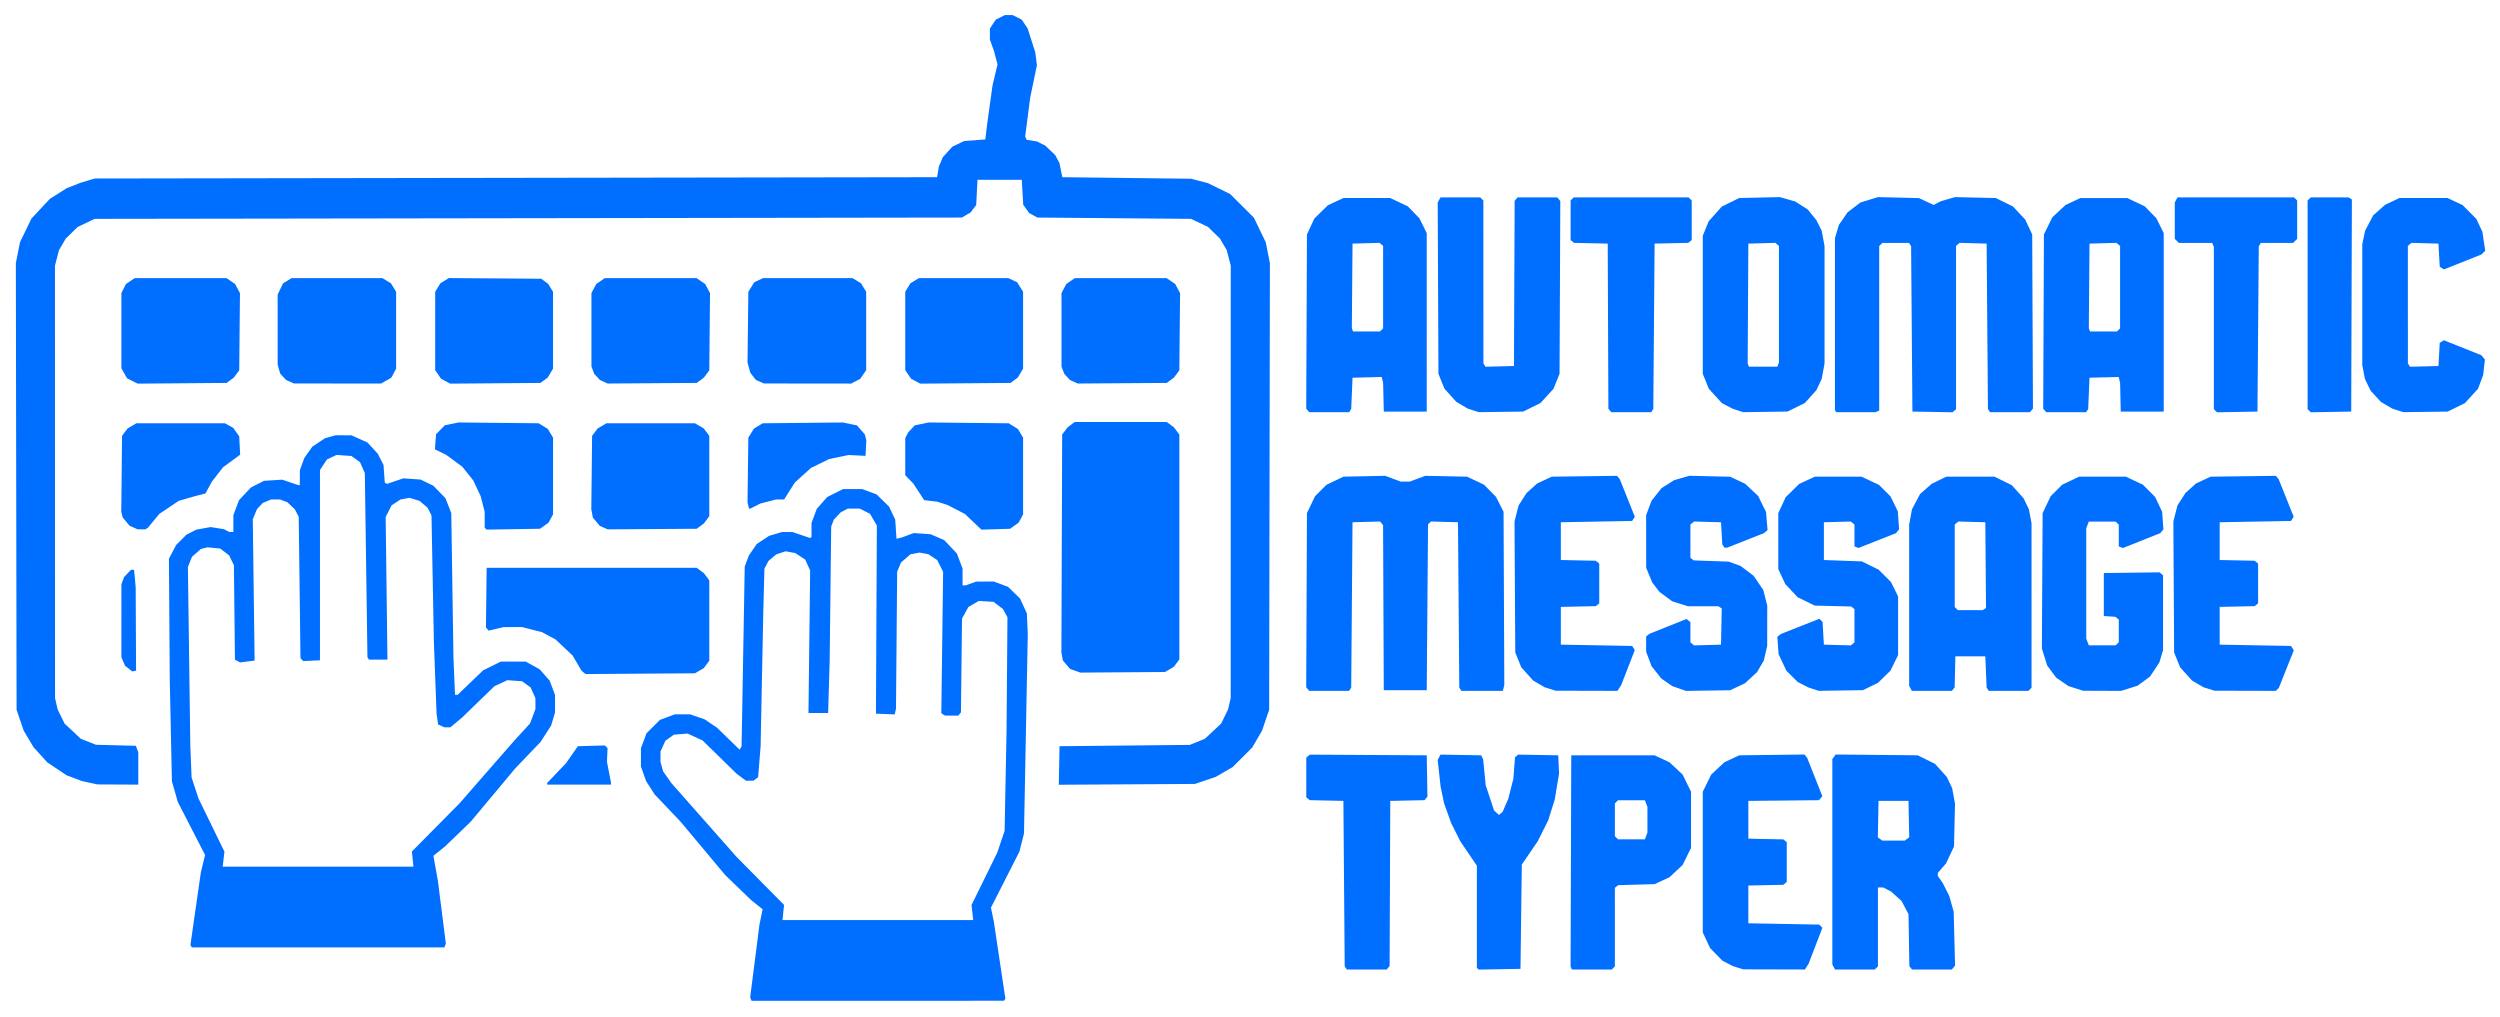 <svg width="1920" height="781" xmlns="http://www.w3.org/2000/svg"><path style="fill:#006eff" d="M674.143 768.59H577.17l-.517-1.348-.517-1.348 3.563-27.902 3.563-27.903 1.214-5.888 1.214-5.888-4.478-3.593-4.479-3.592-9.868-9.52-9.869-9.519-17.131-20.489-17.132-20.489-10-10.514-10-10.515-3.291-5.148-3.291-5.148-1.959-5.573-1.959-5.574V574.664l2.154-5.756 2.154-5.757 5.127-5.127 5.127-5.127 5.757-2.154 5.756-2.154h11.612l5.64 1.94 5.64 1.94 4.766 3.237 4.767 3.236 8.644 8.4 8.643 8.4.754-1.22.754-1.22 1.213-69.106 1.214-69.107 1.598-4.26 1.6-4.262 3.009-4.374 3.01-4.374 4.735-3.137 4.736-3.137 4.976-1.478 4.977-1.478 4.069.026 4.068.026 6.755 2.302 6.756 2.302.494-.494.495-.495v-10.592l2.033-5.434 2.034-5.435 3.996-4.54 3.995-4.539 6.13-3.063 6.132-3.064h14.605l5.55 2.076 5.548 2.077 4.775 4.673 4.775 4.674 2.36 5 2.36 5 .491 7.34.49 7.34 2.113-.507 2.113-.509 4.5-1.682 4.5-1.681 6.5.455 6.5.456 5.202 2.247 5.202 2.246 4.892 5.173 4.892 5.173 2.156 5.762 2.156 5.762v12.925l1.25-.015 1.25-.015 4-1.44 4-1.442 6.713-.044 6.712-.044 5.509 2.061 5.508 2.061 4.598 4.469 4.598 4.469 2.621 5.72 2.622 5.72.352 8 .352 8-1.453 76.5-1.453 76.5-1.771 7-1.771 7-10.923 21.5-10.922 21.5 1.132 5.5 1.133 5.5 4.413 29.44 4.414 29.44-.501.81-.5.81zm.046-62h73.24l-.654-5.75-.654-5.75 9.872-20.094 9.871-20.092 2.839-8.408 2.839-8.407.741-38 .742-38 .354-44 .354-44-1.749-3.198-1.749-3.198-3.599-2.745-3.598-2.745-5.653-.348-5.652-.348-3.997 2.321-3.997 2.322-2.46 4.458-2.458 4.457-.406 36.012-.405 36.012-1.011 1.25-1.01 1.25-5.128-.015-5.128-.015-1.405-.89-1.405-.89.699-54.345.698-54.345-2.293-4.492-2.294-4.492-3.362-2.233-3.361-2.234-3.389-.636-3.388-.635-3.521.66-3.522.661-3.627 3.185-3.628 3.185-1.462 3.5-1.462 3.498-.446 52.517-.446 52.516-.473 2.294-.473 2.293-7.22-.293-7.22-.294.345-72.25.345-72.25-2.638-4.502-2.638-4.501-3.917-1.998-3.917-1.999h-9.18l-2.7 1.411-2.7 1.41-2.686 2.84-2.687 2.84-1.003 2.657-1.004 2.658-.583 51.342-.583 51.342-.587 20.25-.587 20.25h-15.107l.645-54.75.645-54.75-1.903-4.184-1.903-4.183-3.828-2.5-3.829-2.498-3.685-.667-3.685-.666-3.59 1.185-3.59 1.185-3.011 2.533-3.01 2.534-1.546 2.987-1.545 2.988-.434 16.643-.435 16.643-1.027 51.5-1.027 51.5-.96 11.891-.958 11.891-1.749 1.328-1.748 1.327-2.906.032-2.905.031-3.595-2.684-3.594-2.685-13.104-12.804-13.104-12.804-5.74-2.627-5.739-2.628-5.248.435-5.248.436-3.275 2.332L511 568.89l-1.861 4.1-1.862 4.098-.016 4-.016 4 1.021 3.678 1.022 3.677 3.223 4.558 3.223 4.557 24.975 28.265 24.974 28.265 18.24 18.45 18.238 18.451-.606 5.8-.606 5.8h73.24zm375.48 38h-15.318l-.809-1.25-.809-1.25-.5-63.5-.5-63.5-12.935-.282-12.935-.281-1.315-1.091-1.315-1.092v-30.51l1.365-1.133 1.365-1.132 44.885.26 44.885.26.276 15.867.276 15.866-1.125 1.355-1.125 1.356-13.15.278-13.152.278-.257 63.407-.258 63.407-1.115 1.343-1.115 1.343zm102.005-.227-16.06.274-.69-.69-.691-.691v-78.393l-6.363-9.387-6.363-9.387-3.511-7-3.512-7-2.688-7.484-2.69-7.485-1.364-6.515-1.365-6.516-1.12-10.226-1.12-10.227 1.097-2.049 1.096-2.048 15.594.275 15.594.275.762 1.5.762 1.5.983 10 .983 10 3.22 9.692 3.219 9.692 1.874 1.696 1.875 1.696 1.409-1.17 1.409-1.169 2.17-5.043 2.17-5.044 1.948-7.62 1.95-7.622.638-8.304.638-8.304 1.237-1.026 1.237-1.027 15.366.277 15.365.276.31 7 .31 7-1.66 10-1.66 10-2.518 8-2.52 8-4.008 8-4.009 8-6.122 8.954-6.123 8.954-.5 40.046-.5 40.046zm70.828.226h-15.332l-.477-1.25-.477-1.25.259-81 .258-81h64l5.718 2.68 5.718 2.68 5.04 4.715 5.041 4.715 3.242 6.584 3.241 6.584v43.084l-3.241 6.584-3.242 6.584-5.04 4.715-5.04 4.715-5.719 2.644-5.718 2.645-14 .393-14 .393-1.25 1.015-1.25 1.015V742.19l-1.2 1.2-1.2 1.2zm30.456-100h10.325l.975-2.565.975-2.565v-19.74l-.975-2.565-.975-2.565h-20.65l-1.2 1.2-1.2 1.2v25.2l1.2 1.2 1.2 1.2zm109.502 99.933-23.727-.067-4-1.268-4-1.268-4-2.084-4-2.084-4.7-4.831-4.701-4.83-2.8-6-2.799-6V608.047l3.241-6.585 3.242-6.584 5.04-4.715 5.04-4.715 5.719-2.68 5.718-2.68 25.077-.31 25.077-.312 1.023 1.311 1.024 1.311 5.81 14.704 5.81 14.703-1.27 1.531-1.27 1.53-27.14.266-27.141.266v29l13.434.28 13.434.28 1.316 1.093 1.316 1.092v30.51l-1.316 1.092-1.316 1.093-13.434.28-13.434.28v29l27.202.5 27.202.5 1.227 1.229 1.227 1.229-5.288 13.771-5.289 13.771-1.413 2.25-1.414 2.25-23.727-.067zm62.108.067h-15.265l-1.035-1.934-1.035-1.934V582.972l1.285-1.757 1.284-1.757 31.49.316 31.49.315 6.66 3.281 6.66 3.28 4.486 4.99 4.485 4.988 2.08 4.296 2.08 4.296 1.103 5.935 1.104 5.934-.381 16.5-.381 16.5-3.075 6.548-3.075 6.547-3.148 3.585-3.147 3.584v2.428l1.872 2.654 1.871 2.654 2.546 5.055 2.546 5.054 1.674 5.946 1.674 5.945.533 20.748.532 20.748-1.246 1.502-1.247 1.502h-30.51l-1.045-1.258-1.044-1.259-.328-19.991-.328-19.992-2.672-5.063-2.673-5.063-4.018-3.63-4.018-3.63-3.01-1.557-3.01-1.557h-4.099v60.6l-1.2 1.2-1.2 1.2zm29.665-99h8.618l1.72-1.258 1.722-1.258-.28-13.992-.28-13.992h-23l-.28 13.992-.28 13.992 1.721 1.258 1.721 1.258zm-1209.91 82h-96.972l-.552-.894-.553-.894 3.998-27.856 3.998-27.856 1.628-6.74 1.628-6.738-2.452-4.761-2.453-4.76-8.02-15.586-8.021-15.586-2.263-7.914-2.264-7.915-.833-39.5-.834-39.5-.313-46-.312-46 2.784-5.284 2.784-5.284 3.925-3.924 3.924-3.925 3.823-1.95 3.824-1.95 5.468-.997 5.468-.996 5.184.835 5.183.834 2 1.07 2.002 1.071H179.233v-12.925l2.147-5.737 2.146-5.737 4.584-4.9 4.583-4.9 5.02-2.557 5.02-2.556 7-.45 7-.45 6.219 2.107 6.218 2.105H230.233l.042-5.75.042-5.75 1.708-4.702 1.709-4.703 3.087-4.345 3.086-4.345 4.854-3.215 4.855-3.215 4.059-1.134 4.059-1.133 6.092.019 6.092.02 6.156 2.762 6.155 2.762 3.931 4.265 3.932 4.265 2.22 4.35 2.222 4.35.486 6.774.486 6.776.813.502.814.503 6.3-2.134 6.3-2.134 6.643.465 6.643.465 4.857 2.344 4.858 2.344 4.674 4.785 4.674 4.786 2.25 5.762 2.25 5.761.834 55.5.834 55.5.596 14.25.596 14.25H351.489l9.79-9.397 9.791-9.397 6.81-3.353 6.812-3.353h19.042l5.355 2.967 5.356 2.966 3.86 4.386 3.862 4.387 2.034 5.435 2.033 5.434v13.562l-1.487 5.006-1.486 5.005-4.084 6.32-4.085 6.319-9.679 10.107-9.68 10.106-17.13 20.5-17.132 20.5-9.869 9.52-9.868 9.519-4.44 3.56-4.438 3.56 1.696 9.42 1.697 9.421 3.077 24.31 3.076 24.31-.553 1.44-.552 1.44zm-.046-62h73.241l-.606-5.8-.606-5.799 18.25-18.45 18.25-18.45 20.964-23.994 20.963-23.992 6.179-6.758 6.178-6.758 2.072-5.537 2.071-5.537-.022-4.212-.022-4.213-1.861-4.099-1.862-4.099-3.301-2.35-3.301-2.35-5.603-.406-5.604-.405-4.962 2.303-4.962 2.303-12.5 12.111-12.5 12.112-4.43 3.69-4.43 3.69h-4.546l-2.43-1.107-2.43-1.107-.592-4.143-.593-4.143-1.029-27.5-1.029-27.5-.917-48.647-.917-48.648-1.542-2.983-1.543-2.983-3.081-2.593-3.081-2.592-3.858-1.156-3.859-1.156-3.485.653-3.484.654-3.362 2.234-3.362 2.233-2.271 4.492-2.272 4.492.684 54.75.683 54.75h-14.206l-.579-.937-.579-.937-1.004-70.722-1.003-70.722-1.85-4.183-1.85-4.183-3.311-2.357-3.311-2.358-5.682-.41-5.681-.412-3.723 1.767-3.723 1.767-2.661 4.028-2.66 4.029v146.13l-6.4.302-6.398.301-1.083-1.083-1.083-1.083-.671-54.33-.671-54.33-1.508-2.888-1.508-2.889-2.84-2.686-2.839-2.686-2.815-1.064-2.815-1.064h-6.934l-3.218 1.371-3.218 1.372-2.202 2.392-2.202 2.393-1.592 3.81-1.592 3.81.701 54.291.702 54.291-5.602.7-5.601.7-1.946-1.04-1.946-1.042-.398-36.274-.398-36.274-1.853-3.806-1.852-3.807-3.402-2.594-3.401-2.594-4.904-.472-4.903-.47-2.536.636-2.536.636-3.415 2.998-3.415 2.999-1.56 3.9-1.561 3.9.917 68.337.916 68.337.496 12.504.496 12.504 2.624 7.996 2.623 7.996 9.99 20.5 9.989 20.5-.667 5.75-.666 5.75h73.24zM90.483 602.51l-15.75-.079-6-1.323-6-1.323-5.803-2.19-5.804-2.189-7.4-4.949-7.4-4.949-5.306-5.864-5.307-5.864-3.766-6.345-3.765-6.345-2.724-8-2.725-8-.278-171.5-.278-171.5 1.582-8 1.583-8 4.39-9.088 4.389-9.088 7.093-7.596 7.093-7.595 6.46-4.08 6.459-4.079 5.208-2.053 5.208-2.052 5.545-1.68 5.546-1.68 323.473-.504 323.472-.505.699-4.093.698-4.093 1.482-3.547 1.482-3.546 3.66-4.052 3.661-4.052 4.551-2.203 4.551-2.203 8.136-.605 8.135-.606.786-6.5.786-6.5 1.985-14.274 1.985-14.274 1.914-8.015 1.914-8.014-1.373-5.212-1.374-5.21-1.562-4.376-1.56-4.376v-8.453l2.27-3.398 2.269-3.398 3.48-1.748 3.48-1.749h6l3.48 1.749 3.48 1.748 2.271 3.4 2.27 3.398 2.944 9.188 2.943 9.188.616 4.913.616 4.913-2.59 12.5-2.59 12.5-1.91 14.825-1.91 14.825.502 1.307.502 1.307 4.043.647 4.043.647 3.145 1.581 3.145 1.582 3.833 3.64 3.832 3.64 1.614 3 1.614 3 1.132 5.5 1.132 5.5 49.421.594 49.422.594 6.5 1.69 6.5 1.689 8.5 4.169 8.5 4.169 9.122 9.079 9.121 9.079 4.574 9.468 4.575 9.468 1.582 8 1.582 8-.278 171.5-.278 171.5-2.724 8-2.725 8-3.775 6.493-3.776 6.493-7.507 7.507-7.507 7.507-6.493 3.776-6.493 3.775-8 2.712-8 2.712-52.277.312-52.277.313.277-14.8.277-14.8 50-.5 50-.5 5.817-2.347 5.817-2.347 6.237-5.834 6.238-5.835 2.66-5.433 2.66-5.433 1.011-4.385 1.011-4.386.024-166.04.024-166.04-1.552-5.96-1.552-5.96-2.596-4.432-2.597-4.431-4.601-4.482-4.602-4.482-6.5-3.086-6.5-3.087-59-.5-59-.5-3.17-1.735-3.172-1.735-2.265-3.18-2.266-3.182-.563-9.584-.564-9.584h-34l-.5 9.678-.501 9.678-2.104 2.822-2.104 2.822-3.395 2-3.396 2-333 .5-333 .5-6.5 3.087-6.5 3.086-4.601 4.482-4.601 4.482-2.597 4.431-2.597 4.432-1.552 5.96-1.552 5.96.024 166.04.024 166.04 1.011 4.386 1.011 4.385 2.66 5.433 2.661 5.433 6.237 5.835 6.237 5.834 5.817 2.295 5.817 2.294 15.31.394 15.309.393.94 2.474.941 2.475v24.869zm354.25.08h-24.5V601.312l7.26-7.612 7.26-7.61 4.523-6.5 4.523-6.5 10.38-.287 10.38-.287 1.02 1.02 1.02 1.02-.229 5.266-.23 5.267 1.547 8 1.546 8v1.5zm576.064-72h-15.319l-1.15-1.385-1.15-1.386.278-66.864.277-66.865 3.109-6.5 3.108-6.5 4.392-4.374 4.391-4.375 6.5-3.125 6.5-3.126 16.041-.332 16.041-.333 5.96 2.217 5.958 2.217h7l5.959-2.217 5.959-2.217 16.04.333 16.042.332 6.5 3.087 6.5 3.086 4.588 4.664 4.588 4.664 2.912 5.75 2.912 5.75.286 66.5.287 66.5-.556 2.25-.555 2.25h-31.844l-.809-1.25-.809-1.25-.5-63.5-.5-63.5-10.413-.287-10.413-.287-1.087 1.086-1.087 1.086-.5 63.7-.5 63.701h-33l-.257-63.406-.258-63.407-1.142-1.376-1.141-1.375-10.601.282-10.6.282-.5 63.5-.5 63.5-.81 1.25-.809 1.25zm197.663-.067-23.727-.066-4.214-1.317-4.214-1.317-4.42-2.59-4.42-2.591-4.562-5.074-4.562-5.074-2.304-5.702-2.304-5.702-.293-50.306-.294-50.306 1.579-6.16 1.578-6.161 3.035-4.73 3.036-4.731 4.06-3.668 4.06-3.667 5.62-2.636 5.62-2.635 25.065-.324 25.066-.324 1.091 1.324 1.091 1.324 5.751 14.388 5.752 14.387-1.017 1.613-1.016 1.612-27.392.5-27.392.5v29l13.434.28 13.434.28 1.316 1.093 1.316 1.092v30.51l-1.316 1.093-1.316 1.092-13.434.28-13.434.28v29l27.392.5 27.392.5 1.003 1.592 1.003 1.592-5.204 13.408-5.205 13.408-1.463 2.25-1.464 2.25-23.727-.067zm93.273-.174-17 .26-5.2-1.84-5.2-1.838-4.221-2.92-4.22-2.92-3.757-4.749-3.757-4.748-2.072-5.54-2.073-5.539v-11.68l1.25-1.03 1.25-1.029 14.266-5.702 14.265-5.703 1.485 1.232 1.484 1.232v15.51l1.396 1.159 1.396 1.159 10.354-.287 10.354-.286.28-13.923.279-13.922-1.28-.812-1.279-.812-11.66-.015-11.662-.016-6.042-1.88-6.043-1.881-4.924-3.615-4.925-3.615-2.803-3.675-2.803-3.675-2.295-5.58-2.295-5.579-.024-20.212-.024-20.213 2.072-5.54 2.073-5.539 3.807-4.816 3.807-4.817 4.87-3.1 4.87-3.1 5.859-1.684 5.858-1.684 15.642.375 15.642.374 5.718 2.658 5.718 2.658 5.04 4.715 5.041 4.715 3.033 6.162 3.033 6.161.585 6.967.584 6.966-1.412 1.172-1.412 1.172-14.11 5.555-14.112 5.555h-2.088l-.81-1.25-.808-1.25-.5-8.5-.5-8.5-10.354-.286-10.354-.286-1.396 1.159-1.396 1.158v25.51l1.25 1.014 1.25 1.013 13.5.477 13.5.477 4.5 1.643 4.5 1.642 5 3.776 5 3.775 3.725 5.464 3.725 5.464 1.525 5.96 1.525 5.96-.016 15.54-.016 15.54-1.33 5.648-1.329 5.647-2.584 4.41-2.585 4.41-4.645 4.282-4.646 4.283-5.675 2.66-5.675 2.66-17 .26zm102-.058-17 .264-4-1.318-4-1.317-4.051-2.084-4.052-2.084-4.354-4.33-4.354-4.332-2.985-6.349-2.985-6.349-.478-6.68-.478-6.68 1.368-1.071 1.37-1.072 14.764-5.834 14.765-5.835 1.235 1.23 1.235 1.231.5 8.705.5 8.704 10.354.286 10.354.287 1.396-1.159 1.396-1.159v-25.51l-1.25-1.027-1.25-1.027-14.025-.345-14.025-.346-6.58-3.241-6.58-3.241-4.715-5.04-4.715-5.042-2.68-5.718-2.68-5.718v-43l2.821-6.104 2.822-6.105 5.178-5.097 5.18-5.097 6-2.798 6-2.799h36l6.7 3.175 6.7 3.174 4.38 4.38 4.38 4.38 2.806 5.734 2.806 5.735.497 6.948.497 6.948-1.22 1.47-1.222 1.472-14.386 5.66-14.386 5.659-1.526-.586-1.527-.586v-16.818l-1.396-1.158-1.396-1.159-10.354.286-10.354.286v29l14.579.529 14.578.528 6.432 3.166 6.432 3.167 4.767 4.767 4.767 4.767 2.723 5.538 2.722 5.538v45l-2.944 6-2.943 6-4.791 4.67-4.791 4.67-5.765 2.8-5.766 2.798zm69.913.3h-15.342l-1.036-1.935-1.035-1.934V402.957l1.087-5.934 1.087-5.934 3.09-5.82 3.09-5.822 4.452-3.918 4.452-3.919 5.621-2.76 5.621-2.76h37.042l6.664 3.28 6.664 3.28 4.485 4.99 4.485 4.988 2.065 4.266 2.065 4.265 1.015 5.352 1.015 5.351V528.19l-1.2 1.2-1.2 1.2h-30.482l-.809-1.25-.809-1.25-.5-12-.5-12h-23l-.283 11.938-.284 11.938-1.089 1.312-1.089 1.312zm29.537-62.016 9.55-.015 1.264-.803 1.264-.802-.264-32.932-.264-32.933-10.354-.286-10.354-.286-1.396 1.159-1.396 1.158V466.19l1.2 1.2 1.2 1.2 9.55-.015zm101.195 61.962-14.645-.054-5.591-1.79-5.591-1.788-4.71-3.24-4.708-3.24-3.452-4.667-3.45-4.668-2.034-6.543-2.033-6.544.284-51.956.285-51.957 3.095-6.5 3.094-6.5 4.406-4.405 4.405-4.406 6.5-3.094 6.5-3.095h36l6.503 3.082 6.503 3.082 4.68 4.68 4.68 4.68 2.717 5.738 2.716 5.738.484 6.737.484 6.737-1.2 1.445-1.2 1.446-14.34 5.71-14.342 5.71-1.592-.61-1.593-.612v-16.663l-1.2-1.2-1.2-1.2h-20.649l-.976 2.565-.975 2.565v84.74l.975 2.565.976 2.565h20.649l1.2-1.2 1.2-1.2v-17.355l-1.27-1.054-1.27-1.053-4.48-.319-4.48-.319v-33l21.373-.27 21.373-.27 1.377 1.142 1.377 1.143v57.437l-1.438 4.78-1.439 4.78-3.569 5.374-3.568 5.375-4.743 3.5-4.743 3.5-6.355 2.005-6.356 2.004-14.644-.054zm109.905-.014-23.55-.066-4.214-1.317-4.214-1.317-4.42-2.59-4.42-2.591-4.562-5.074-4.562-5.074-2.304-5.702-2.304-5.702-.293-50.306-.294-50.306 1.579-6.16 1.578-6.161 3.035-4.73 3.036-4.731 4.06-3.668 4.06-3.667 5.62-2.636 5.62-2.635 25.065-.324 25.066-.324 1.091 1.324 1.091 1.324 5.751 14.388 5.752 14.387-1.017 1.613-1.016 1.612-27.392.5-27.392.5v29l13.434.28 13.434.28 1.316 1.093 1.316 1.092v30.51l-1.316 1.093-1.316 1.092-13.434.28-13.434.28v29l27.392.5 27.392.5 1.063 1.687 1.063 1.686-5.73 14.388-5.728 14.387-1.176 1.176-1.176 1.176-23.55-.067zM491.73 517.38l-42.004.29-1.566-1.29-1.567-1.29-3.43-5.847-3.429-5.848-6.53-6.152-6.529-6.153-5.146-2.772-5.146-2.771-7.734-1.979-7.735-1.978-7.09.016-7.09.016-5.739 1.35-5.738 1.35-1.03-1.241-1.031-1.242.269-22.874.27-22.875h161.353l2.761 2.062 2.762 2.062 2.061 2.762 2.062 2.762v61.707l-2.104 2.823-2.105 2.822-3.395 2-3.396 2zm370.504-1.057-32.5.232-4-1.435-4-1.434-2.743-3.252-2.743-3.251-.547-3.046-.547-3.047.29-83.677.29-83.677 2.062-2.76 2.062-2.762 2.761-2.062 2.762-2.062h70.706l2.762 2.062 2.762 2.062 2.061 2.761 2.062 2.762v172.707l-2.104 2.823-2.105 2.823-3.395 2-3.396 2zm-759.183-.945-1.45.288-2.805-2.206-2.804-2.205-1.379-3.3-1.379-3.3V448.72l1.064-2.816 1.063-2.815 2.624-2.75 2.623-2.75h2.368l.616 6.75.616 6.75.147 32 .147 32zm5.683-108.842-3-.024-3.05-1.328-3.049-1.329-2.7-3.21-2.701-3.209-.545-2.173-.545-2.173.295-29.178.295-29.18 2.105-2.82 2.104-2.822 3.396-2 3.395-2h68l3.171 1.735 3.172 1.735 2.321 3.26 2.322 3.261.357 7.065.357 7.064-6.595 4.841-6.595 4.842-4.255 5.495-4.255 5.495-2.5 4.572-2.5 4.572-3.5.88-3.5.88-6.675 1.907-6.676 1.909-7.5 5.016-7.5 5.017-4.311 5.227-4.31 5.227-1.014.735-1.014.735-3-.024zm285.487-.126-20.514.32-.736-.737-.737-.736V393.01l-1.538-5.96-1.539-5.96-2.81-6-2.81-6-4.211-5.297-4.21-5.295-6.191-4.575-6.19-4.575-4.353-2.128-4.352-2.129.417-5.762.416-5.762 3.345-3.451 3.345-3.451 5.314-1.103 5.313-1.103 30.777.315 30.777.315 3.5 2.181 3.5 2.181 2 3.32 2 3.318v59l-1.735 3.171-1.735 3.172-3.265 2.328-3.265 2.33zm106.691-.09-34.178.232-3.05-1.349-3.049-1.348-2.66-3.162-2.661-3.162-.595-3.22-.595-3.22.305-28.18.305-28.178 2.105-2.822 2.104-2.82 3.396-2 3.395-2h68l3.396 2 3.395 2 2.105 2.823 2.104 2.823v61.707l-2.062 2.761-2.061 2.762-2.76 2.062-2.76 2.061zm263.822.117-11 .348-6.3-6-6.3-6-6.7-3.476-6.7-3.476-3.902-1.25-3.902-1.248-5.085-.622-5.085-.623-4.134-6.319-4.133-6.319-3.13-3.228-3.129-3.229v-28.536l1.122-2.184 1.122-2.185 2.527-2.71 2.527-2.71 5.324-1.105 5.324-1.105 30.777.315 30.777.315 3.5 2.181 3.5 2.181 2 3.32 2 3.318v59l-1.735 3.171-1.735 3.172-3.265 2.327-3.265 2.328-11 .349zm-188.941-15.847h-.52l-.598-2.379-.597-2.38.328-24.87.328-24.87 2.181-3.5 2.181-3.5 3.32-2 3.318-2 30.777-.316 30.777-.315 5.422 1.125 5.423 1.126 3.036 3.458 3.036 3.458.57 2.273.571 2.274-.306 5.958-.306 5.958-6.5-.322-6.5-.322-7.5 1.558-7.5 1.558-7.007 3.45-7.008 3.448-6.157 5.572-6.157 5.571-4.1 6.494-4.102 6.493h-6.18l-6.085 1.577-6.084 1.577-3.77 1.923-3.77 1.923zm445.005-74h-15.319l-1.15-1.385-1.15-1.386.278-66.864.277-66.865 2.821-6.104 2.822-6.105 5.178-5.097 5.18-5.097 6-2.798 6-2.799h36l6.724 3.186 6.725 3.186 4.468 4.597 4.468 4.598 2.807 5.717 2.807 5.716v137h-33l-.247-11-.246-11-.53-2.282-.531-2.283-11.223.283-11.223.282-.5 12-.5 12-.809 1.25-.809 1.25zm28.705-62h10.331l1.2-1.2 1.2-1.2V188.834l-1.396-1.158-1.396-1.159-10.354.286-10.354.286-.264 32.492-.264 32.492.483 1.258.482 1.258zm103.258 61.724-17.027.225-4.214-1.358-4.214-1.358-4.42-2.59-4.42-2.591-4.562-5.074-4.562-5.074-2.304-5.702-2.304-5.702-.284-65.752-.284-65.751 1.07-1.999 1.069-1.998h30.529l1.2 1.2 1.2 1.2.015 62.55.015 62.55.816 1.286.816 1.285 10.919-.285 10.919-.286.257-63.406.258-63.407 1.115-1.343 1.114-1.344H1195.988l1.163 1.402 1.162 1.4-.29 66.35-.29 66.348-2.321 5.747-2.32 5.747-5.008 5.479-5.008 5.48-6.645 3.273-6.646 3.274-17.026.224zm100.037.276h-15.319l-1.115-1.343-1.115-1.344-.257-63.406-.258-63.407-12.935-.28-12.935-.282-1.315-1.091-1.315-1.092V153.99l1.2-1.2 1.2-1.2h88.2l1.2 1.2 1.2 1.2v30.355l-1.315 1.092-1.314 1.09-12.936.282-12.935.281-.5 63.5-.5 63.5-.809 1.25-.809 1.25zm102.963-.276-17.027.225-4-1.31-4-1.31-4.097-2.106-4.096-2.107-5.083-5.561-5.083-5.561-2.32-5.747-2.32-5.747v-106l2.244-5.545 2.245-5.544 5.048-5.664 5.048-5.664 6.685-3.291 6.685-3.292 15.664-.352 15.664-.353 5.858 1.684 5.858 1.684 4.79 3.048 4.788 3.048 3.34 4.12 3.34 4.121 2.03 4.032 2.03 4.032 1.091 5.902 1.091 5.902v90.265l-1.087 5.88-1.087 5.879-2.037 4.334-2.037 4.334-4.441 4.94-4.441 4.94-6.659 3.28-6.658 3.28zm-1.665-34.724h10.924l.607-1.581.607-1.582v-89.592l-1.396-1.158-1.396-1.159-10.354.286-10.354.286-.26 46-.261 46 .48 1.25.478 1.25zm71.223 35h-14.752l-.666-.666-.667-.667V182.952l1.511-5.088 1.511-5.089 3.323-4.843 3.322-4.843 4.917-3.772 4.916-3.773 6.773-2.081 6.772-2.082 15.728.376 15.727.376 5.66 2.632 5.66 2.63 2.727-1.414 2.728-1.416 5.47-1.59 5.472-1.59 15.664.352 15.664.352 6.582 3.242 6.583 3.24 4.715 5.042 4.715 5.04 2.68 5.718 2.68 5.718.284 66.857.284 66.857-1.156 1.393-1.157 1.393h-30.637l-.809-1.25-.809-1.25-.5-63.5-.5-63.5-10.354-.286-10.354-.286-1.396 1.159-1.396 1.158v125.51l-1.385 1.15-1.384 1.149-15.366-.277-15.365-.277-.5-63.5-.5-63.5-.809-1.25-.809-1.25h-20.482l-1.2 1.2-1.2 1.2v126.386l-1.582.607-1.582.607zm161.479 0h-15.319l-1.15-1.385-1.15-1.386.278-66.886.277-66.887 3.241-6.583 3.242-6.583 5.04-4.715 5.041-4.715 5.718-2.68 5.718-2.68h36l6.725 3.186 6.725 3.186 4.467 4.596 4.468 4.597 2.807 5.718 2.808 5.717v137h-33l-.246-11-.247-11-.53-2.282-.531-2.283-11.223.283-11.223.282-.5 12-.5 12-.809 1.25-.809 1.25zm28.705-62h10.331l1.2-1.2 1.2-1.2V188.834l-1.396-1.158-1.396-1.159-10.354.286-10.354.286-.264 32.492-.264 32.492.483 1.258.482 1.258zm102.705 61.775-15.525.274-1.225-1.224-1.224-1.225V189.753l-.607-1.582-.607-1.582h-25.643l-1.571-1.571-1.572-1.572v-27.988l1.035-1.934 1.036-1.935h89.529l1.2 1.2 1.2 1.2v29.457l-1.571 1.572-1.572 1.571H1736.351l-.809 1.25-.809 1.25-.5 63.5-.5 63.5zm72 0-15.525.274-1.225-1.224-1.224-1.225v-160.2l1.2-1.2 1.2-1.2 14.55.016 14.55.015 1.256.797 1.256.798-.256 81.437-.256 81.437-15.526.275zm72.553-.05-17.027.224-4.214-1.358-4.214-1.358-4.343-2.546-4.344-2.545-3.982-4.321-3.983-4.32-2.195-4.536-2.195-4.535-1.015-5.351-1.015-5.352v-92.628l1.109-5.3 1.109-5.299 3.068-5.82 3.068-5.822 4.573-4.069 4.573-4.069 5.5-2.61 5.5-2.61h37l5.768 2.703 5.769 2.703 5.27 5.297 5.27 5.297 2.352 5 2.351 5 1.061 7.264 1.061 7.263-1.45 1.411-1.452 1.412-14.387 5.733-14.387 5.734-1.613-1.012-1.613-1.013-.5-8.896-.5-8.896-10.354-.286-10.354-.286-1.396 1.159-1.396 1.158.015 45.128.015 45.127.816 1.286.816 1.285 10.919-.285 10.919-.286.5-8.896.5-8.896 1.588-.997 1.588-.997 14.412 5.765 14.412 5.765 1.327 1.628 1.328 1.628-.643 5.887-.643 5.886-2.005 5.36-2.006 5.36-5.007 5.48-5.008 5.48-6.645 3.273-6.646 3.274-17.026.224zM139.91 294.358l-34.178.27-4.076-2.039-4.076-2.038-2.174-3.867-2.174-3.868v-57.728l1.749-3.48 1.748-3.48 3.398-2.27 3.398-2.27h70.408l3.297 2.25 3.296 2.25 1.878 3.5 1.879 3.5-.277 29.679-.277 29.679-2.062 2.76-2.062 2.759-2.76 2.062-2.76 2.061zm119.322.175-33.5-.023-3-1.333-3-1.334-2.274-2.467-2.274-2.467-.976-3.404-.976-3.403V226.22l2.071-4.278 2.071-4.278 3.297-2.038 3.297-2.038 34.882.004 34.882.004 3.26 1.987 3.258 1.988 1.988 3.259 1.987 3.259v59.031l-1.854 3.484-1.854 3.485-3.896 2.233-3.896 2.234-33.5-.023zm121.178-.17-34.678.273-3.5-1.875-3.5-1.876-2.25-3.296-2.25-3.296v-60.205l1.987-3.259 1.987-3.259 3.26-2.007 3.259-2.008 35.5.267 35.5.266 2.665 2 2.666 2 1.834 3 1.835 3v59l-2 3.396-2 3.395-2.822 2.105-2.822 2.104-34.678.274zm120.5-.044-34.178.23-3-1.353-3-1.353-2.183-2.377-2.184-2.378-1.066-2.815-1.067-2.815v-56.4l1.852-3.485 1.851-3.485 3.297-2.25 3.296-2.25h70.408l3.297 2.25 3.296 2.25 1.878 3.5 1.879 3.5-.277 29.679-.277 29.679-2.062 2.76-2.061 2.759-2.76 2.061-2.76 2.062zm119.338.23-33.516-.039-3.085-1.343-3.084-1.343-2.162-2.748-2.162-2.749-1.074-3.988-1.074-3.989.32-27.13.321-27.132 2.266-3.643 2.266-3.644 3.385-1.606 3.385-1.607 34.35.004 34.348.004 3.26 1.987 3.258 1.988 1.988 3.259 1.987 3.259v60.204l-2.25 3.296-2.25 3.297-3.485 1.851-3.484 1.852-33.516-.04zm121.162-.187-34.678.274-3.5-1.875-3.5-1.876-2.25-3.296-2.25-3.296v-60.205l1.987-3.259 1.987-3.259 3.26-1.987 3.259-1.987 34.349-.004 34.348-.004 3.386 1.606 3.385 1.607 2.266 3.643 2.266 3.644v59l-2 3.395-2 3.396-2.822 2.104-2.822 2.105-34.678.274zm120.5-.043-34.178.23-3-1.353-3-1.353-2.183-2.377-2.184-2.378-1.066-2.815-1.067-2.815v-56.4l1.852-3.485 1.851-3.485 3.297-2.25 3.296-2.25h70.408l3.297 2.25 3.296 2.25 1.878 3.5 1.879 3.5-.277 29.679-.277 29.679-2.062 2.76-2.061 2.759-2.76 2.061-2.76 2.062z"/></svg>
